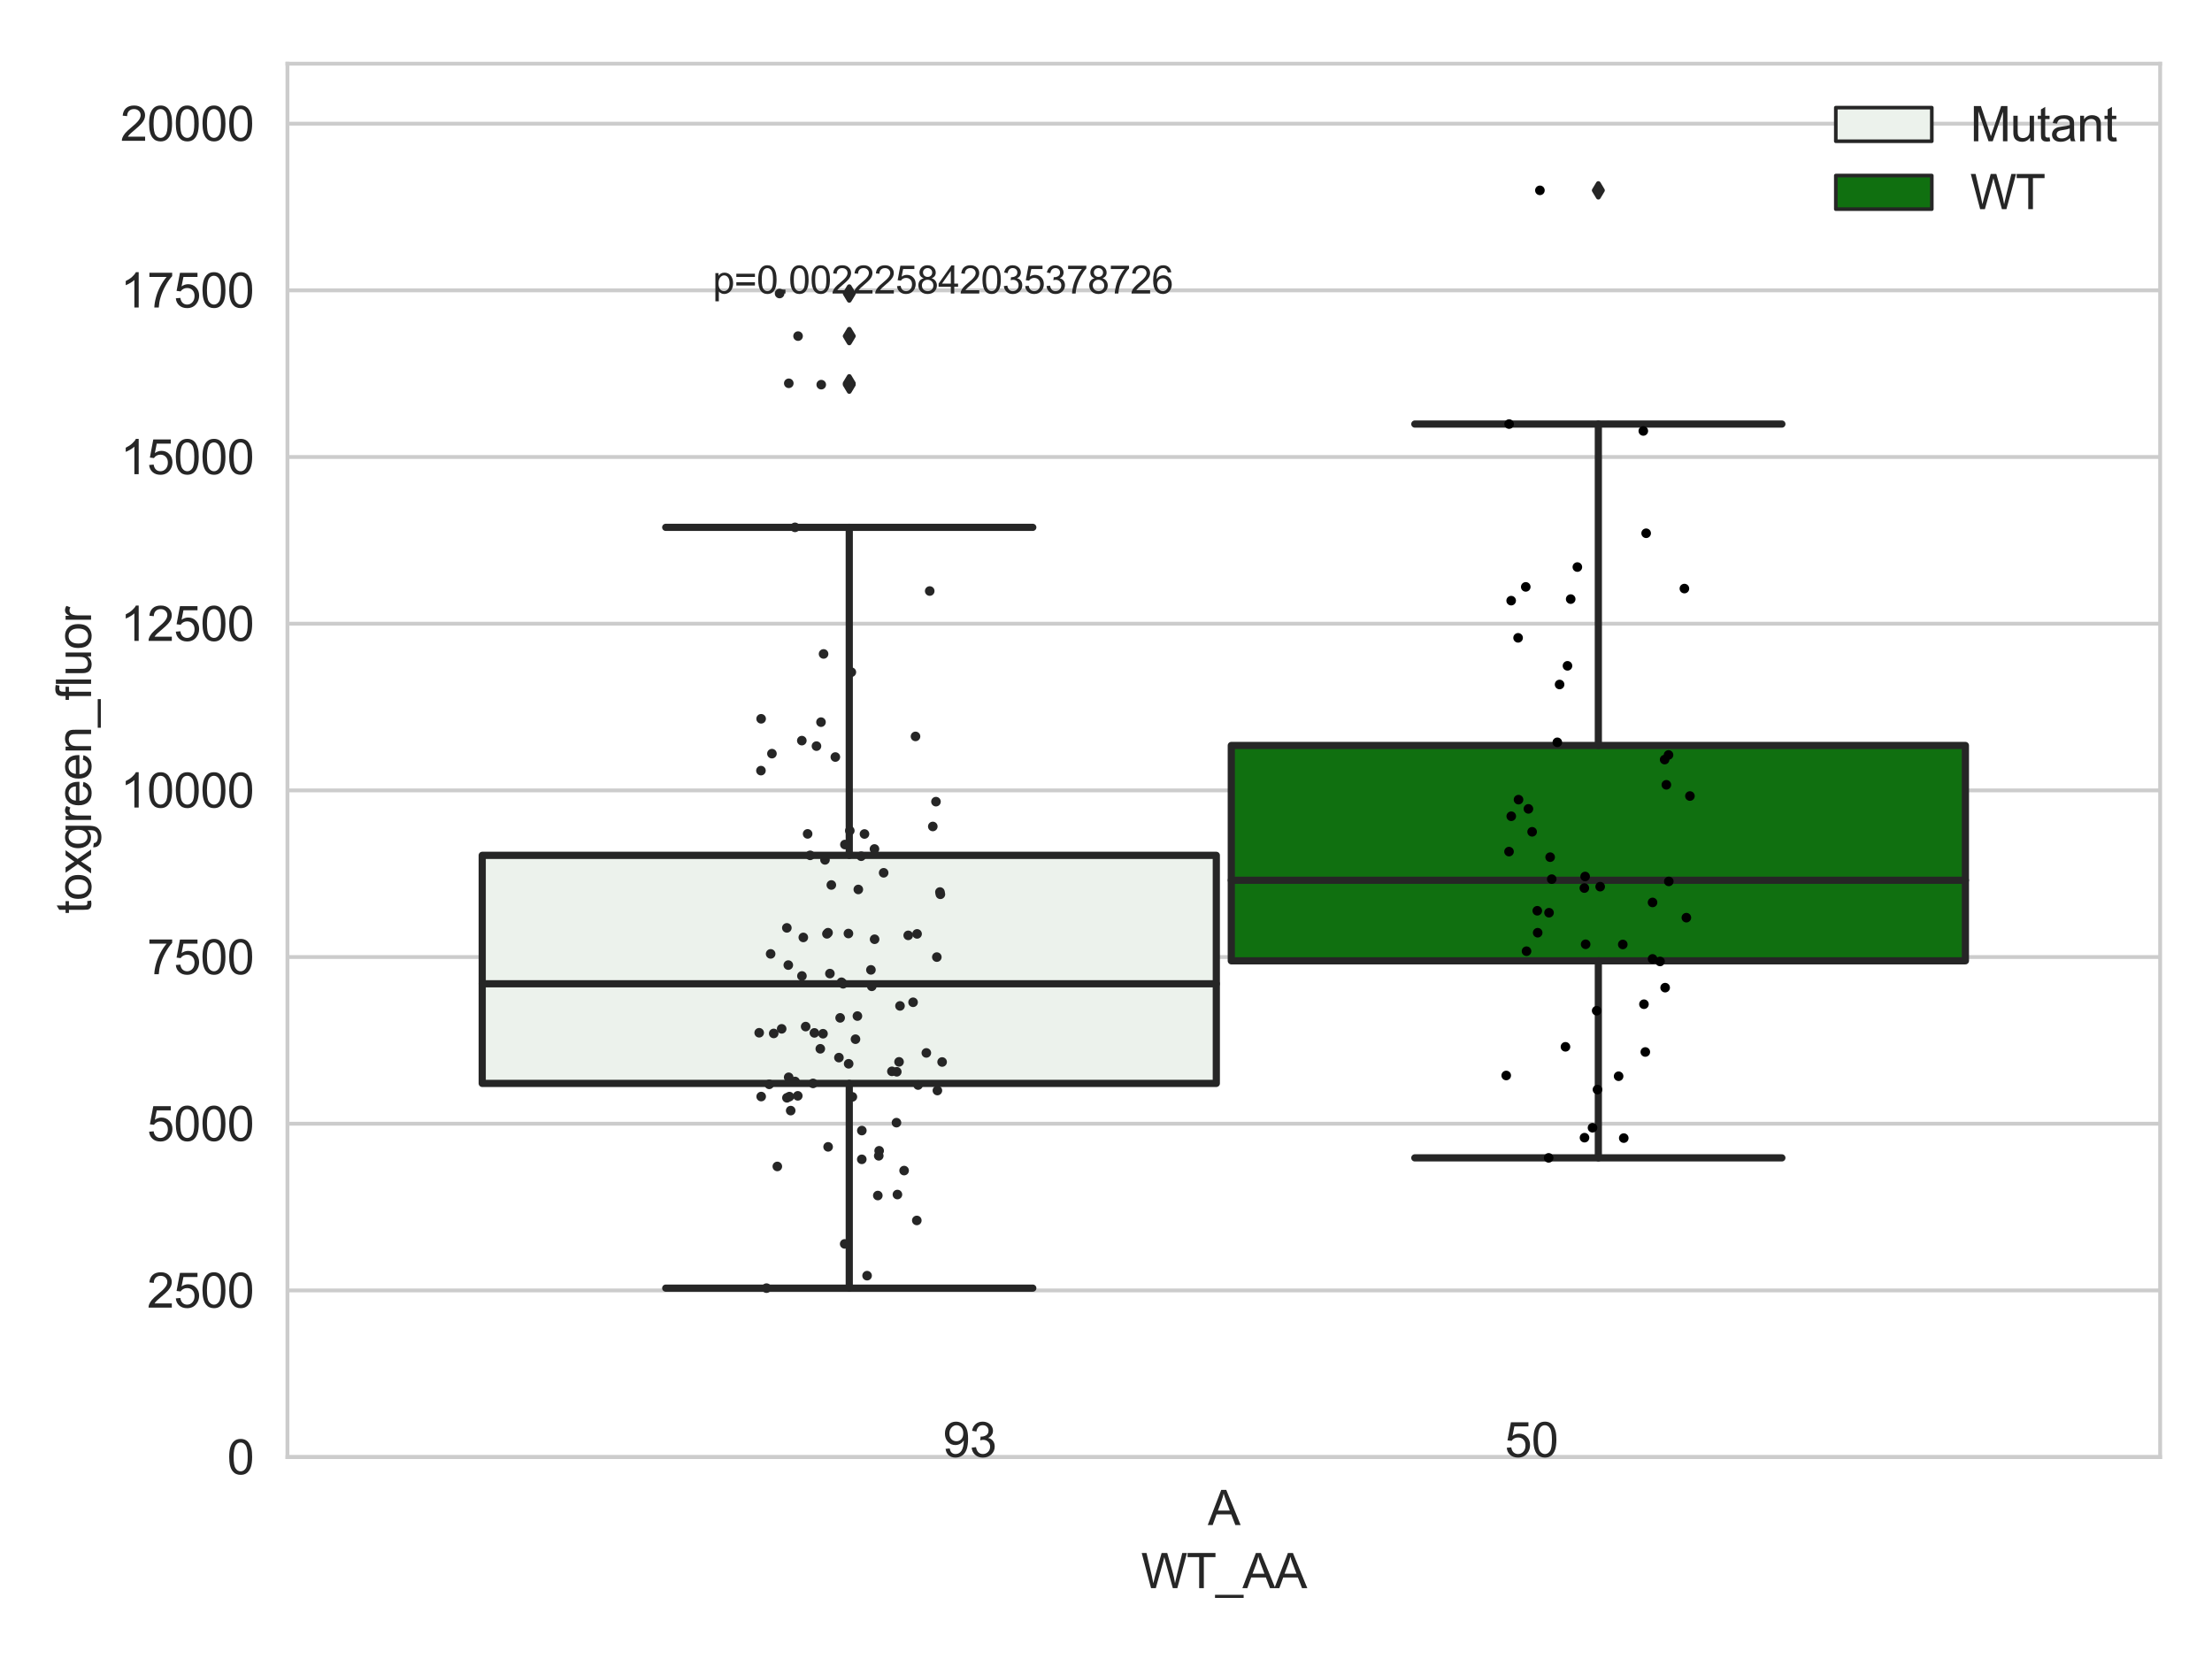 <?xml version="1.0" encoding="utf-8" standalone="no"?>
<!DOCTYPE svg PUBLIC "-//W3C//DTD SVG 1.1//EN"
  "http://www.w3.org/Graphics/SVG/1.1/DTD/svg11.dtd">
<svg xmlns:xlink="http://www.w3.org/1999/xlink" width="460.8pt" height="345.6pt" viewBox="0 0 460.8 345.6" xmlns="http://www.w3.org/2000/svg" version="1.1">
 <defs>
  <style type="text/css">*{stroke-linejoin: round; stroke-linecap: butt}</style>
 </defs>
 <g id="figure_1">
  <g id="patch_1">
   <path d="M 0 345.6 
L 460.8 345.6 
L 460.8 0 
L 0 0 
z
" style="fill: #ffffff"/>
  </g>
  <g id="axes_1">
   <g id="patch_2">
    <path d="M 59.881 303.539 
L 450 303.539 
L 450 13.266 
L 59.881 13.266 
z
" style="fill: #ffffff"/>
   </g>
   <g id="matplotlib.axis_1">
    <g id="xtick_1">
     <g id="text_1">
      <!-- A -->
      <g style="fill: #262626" transform="translate(251.605 317.697)scale(0.1 -0.1)">
       <defs>
        <path id="ArialMT-41" d="M -9 0 
L 1750 4581 
L 2403 4581 
L 4278 0 
L 3588 0 
L 3053 1388 
L 1138 1388 
L 634 0 
L -9 0 
z
M 1313 1881 
L 2866 1881 
L 2388 3150 
Q 2169 3728 2063 4100 
Q 1975 3659 1816 3225 
L 1313 1881 
z
" transform="scale(0.016)"/>
       </defs>
       <use xlink:href="#ArialMT-41"/>
      </g>
     </g>
    </g>
    <g id="text_2">
     <!-- WT_AA -->
     <g style="fill: #262626" transform="translate(237.716 330.842)scale(0.1 -0.1)">
      <defs>
       <path id="ArialMT-57" d="M 1294 0 
L 78 4581 
L 700 4581 
L 1397 1578 
Q 1509 1106 1591 641 
Q 1766 1375 1797 1488 
L 2669 4581 
L 3400 4581 
L 4056 2263 
Q 4303 1400 4413 641 
Q 4500 1075 4641 1638 
L 5359 4581 
L 5969 4581 
L 4713 0 
L 4128 0 
L 3163 3491 
Q 3041 3928 3019 4028 
Q 2947 3713 2884 3491 
L 1913 0 
L 1294 0 
z
" transform="scale(0.016)"/>
       <path id="ArialMT-54" d="M 1659 0 
L 1659 4041 
L 150 4041 
L 150 4581 
L 3781 4581 
L 3781 4041 
L 2266 4041 
L 2266 0 
L 1659 0 
z
" transform="scale(0.016)"/>
       <path id="ArialMT-5f" d="M -97 -1272 
L -97 -866 
L 3631 -866 
L 3631 -1272 
L -97 -1272 
z
" transform="scale(0.016)"/>
      </defs>
      <use xlink:href="#ArialMT-57"/>
      <use xlink:href="#ArialMT-54" x="94.385"/>
      <use xlink:href="#ArialMT-5f" x="155.469"/>
      <use xlink:href="#ArialMT-41" x="211.084"/>
      <use xlink:href="#ArialMT-41" x="277.783"/>
     </g>
    </g>
   </g>
   <g id="matplotlib.axis_2">
    <g id="ytick_1">
     <g id="line2d_1">
      <path d="M 59.881 303.539 
L 450 303.539 
" clip-path="url(#pec9a3803cf)" style="fill: none; stroke: #cccccc; stroke-width: 0.8; stroke-linecap: round"/>
     </g>
     <g id="text_3">
      <!-- 0 -->
      <g style="fill: #262626" transform="translate(47.32 307.118)scale(0.1 -0.1)">
       <defs>
        <path id="ArialMT-30" d="M 266 2259 
Q 266 3072 433 3567 
Q 600 4063 929 4331 
Q 1259 4600 1759 4600 
Q 2128 4600 2406 4451 
Q 2684 4303 2865 4023 
Q 3047 3744 3150 3342 
Q 3253 2941 3253 2259 
Q 3253 1453 3087 958 
Q 2922 463 2592 192 
Q 2263 -78 1759 -78 
Q 1097 -78 719 397 
Q 266 969 266 2259 
z
M 844 2259 
Q 844 1131 1108 757 
Q 1372 384 1759 384 
Q 2147 384 2411 759 
Q 2675 1134 2675 2259 
Q 2675 3391 2411 3762 
Q 2147 4134 1753 4134 
Q 1366 4134 1134 3806 
Q 844 3388 844 2259 
z
" transform="scale(0.016)"/>
       </defs>
       <use xlink:href="#ArialMT-30"/>
      </g>
     </g>
    </g>
    <g id="ytick_2">
     <g id="line2d_2">
      <path d="M 59.881 268.816 
L 450 268.816 
" clip-path="url(#pec9a3803cf)" style="fill: none; stroke: #cccccc; stroke-width: 0.8; stroke-linecap: round"/>
     </g>
     <g id="text_4">
      <!-- 2500 -->
      <g style="fill: #262626" transform="translate(30.637 272.395)scale(0.1 -0.1)">
       <defs>
        <path id="ArialMT-32" d="M 3222 541 
L 3222 0 
L 194 0 
Q 188 203 259 391 
Q 375 700 629 1000 
Q 884 1300 1366 1694 
Q 2113 2306 2375 2664 
Q 2638 3022 2638 3341 
Q 2638 3675 2398 3904 
Q 2159 4134 1775 4134 
Q 1369 4134 1125 3890 
Q 881 3647 878 3216 
L 300 3275 
Q 359 3922 746 4261 
Q 1134 4600 1788 4600 
Q 2447 4600 2831 4234 
Q 3216 3869 3216 3328 
Q 3216 3053 3103 2787 
Q 2991 2522 2730 2228 
Q 2469 1934 1863 1422 
Q 1356 997 1212 845 
Q 1069 694 975 541 
L 3222 541 
z
" transform="scale(0.016)"/>
        <path id="ArialMT-35" d="M 266 1200 
L 856 1250 
Q 922 819 1161 601 
Q 1400 384 1738 384 
Q 2144 384 2425 690 
Q 2706 997 2706 1503 
Q 2706 1984 2436 2262 
Q 2166 2541 1728 2541 
Q 1456 2541 1237 2417 
Q 1019 2294 894 2097 
L 366 2166 
L 809 4519 
L 3088 4519 
L 3088 3981 
L 1259 3981 
L 1013 2750 
Q 1425 3038 1878 3038 
Q 2478 3038 2890 2622 
Q 3303 2206 3303 1553 
Q 3303 931 2941 478 
Q 2500 -78 1738 -78 
Q 1113 -78 717 272 
Q 322 622 266 1200 
z
" transform="scale(0.016)"/>
       </defs>
       <use xlink:href="#ArialMT-32"/>
       <use xlink:href="#ArialMT-35" x="55.615"/>
       <use xlink:href="#ArialMT-30" x="111.23"/>
       <use xlink:href="#ArialMT-30" x="166.846"/>
      </g>
     </g>
    </g>
    <g id="ytick_3">
     <g id="line2d_3">
      <path d="M 59.881 234.094 
L 450 234.094 
" clip-path="url(#pec9a3803cf)" style="fill: none; stroke: #cccccc; stroke-width: 0.8; stroke-linecap: round"/>
     </g>
     <g id="text_5">
      <!-- 5000 -->
      <g style="fill: #262626" transform="translate(30.637 237.673)scale(0.1 -0.1)">
       <use xlink:href="#ArialMT-35"/>
       <use xlink:href="#ArialMT-30" x="55.615"/>
       <use xlink:href="#ArialMT-30" x="111.23"/>
       <use xlink:href="#ArialMT-30" x="166.846"/>
      </g>
     </g>
    </g>
    <g id="ytick_4">
     <g id="line2d_4">
      <path d="M 59.881 199.371 
L 450 199.371 
" clip-path="url(#pec9a3803cf)" style="fill: none; stroke: #cccccc; stroke-width: 0.8; stroke-linecap: round"/>
     </g>
     <g id="text_6">
      <!-- 7500 -->
      <g style="fill: #262626" transform="translate(30.637 202.95)scale(0.1 -0.1)">
       <defs>
        <path id="ArialMT-37" d="M 303 3981 
L 303 4522 
L 3269 4522 
L 3269 4084 
Q 2831 3619 2401 2847 
Q 1972 2075 1738 1259 
Q 1569 684 1522 0 
L 944 0 
Q 953 541 1156 1306 
Q 1359 2072 1739 2783 
Q 2119 3494 2547 3981 
L 303 3981 
z
" transform="scale(0.016)"/>
       </defs>
       <use xlink:href="#ArialMT-37"/>
       <use xlink:href="#ArialMT-35" x="55.615"/>
       <use xlink:href="#ArialMT-30" x="111.23"/>
       <use xlink:href="#ArialMT-30" x="166.846"/>
      </g>
     </g>
    </g>
    <g id="ytick_5">
     <g id="line2d_5">
      <path d="M 59.881 164.648 
L 450 164.648 
" clip-path="url(#pec9a3803cf)" style="fill: none; stroke: #cccccc; stroke-width: 0.8; stroke-linecap: round"/>
     </g>
     <g id="text_7">
      <!-- 10000 -->
      <g style="fill: #262626" transform="translate(25.077 168.227)scale(0.1 -0.1)">
       <defs>
        <path id="ArialMT-31" d="M 2384 0 
L 1822 0 
L 1822 3584 
Q 1619 3391 1289 3197 
Q 959 3003 697 2906 
L 697 3450 
Q 1169 3672 1522 3987 
Q 1875 4303 2022 4600 
L 2384 4600 
L 2384 0 
z
" transform="scale(0.016)"/>
       </defs>
       <use xlink:href="#ArialMT-31"/>
       <use xlink:href="#ArialMT-30" x="55.615"/>
       <use xlink:href="#ArialMT-30" x="111.23"/>
       <use xlink:href="#ArialMT-30" x="166.846"/>
       <use xlink:href="#ArialMT-30" x="222.461"/>
      </g>
     </g>
    </g>
    <g id="ytick_6">
     <g id="line2d_6">
      <path d="M 59.881 129.926 
L 450 129.926 
" clip-path="url(#pec9a3803cf)" style="fill: none; stroke: #cccccc; stroke-width: 0.8; stroke-linecap: round"/>
     </g>
     <g id="text_8">
      <!-- 12500 -->
      <g style="fill: #262626" transform="translate(25.077 133.505)scale(0.1 -0.1)">
       <use xlink:href="#ArialMT-31"/>
       <use xlink:href="#ArialMT-32" x="55.615"/>
       <use xlink:href="#ArialMT-35" x="111.23"/>
       <use xlink:href="#ArialMT-30" x="166.846"/>
       <use xlink:href="#ArialMT-30" x="222.461"/>
      </g>
     </g>
    </g>
    <g id="ytick_7">
     <g id="line2d_7">
      <path d="M 59.881 95.203 
L 450 95.203 
" clip-path="url(#pec9a3803cf)" style="fill: none; stroke: #cccccc; stroke-width: 0.8; stroke-linecap: round"/>
     </g>
     <g id="text_9">
      <!-- 15000 -->
      <g style="fill: #262626" transform="translate(25.077 98.782)scale(0.1 -0.1)">
       <use xlink:href="#ArialMT-31"/>
       <use xlink:href="#ArialMT-35" x="55.615"/>
       <use xlink:href="#ArialMT-30" x="111.23"/>
       <use xlink:href="#ArialMT-30" x="166.846"/>
       <use xlink:href="#ArialMT-30" x="222.461"/>
      </g>
     </g>
    </g>
    <g id="ytick_8">
     <g id="line2d_8">
      <path d="M 59.881 60.481 
L 450 60.481 
" clip-path="url(#pec9a3803cf)" style="fill: none; stroke: #cccccc; stroke-width: 0.8; stroke-linecap: round"/>
     </g>
     <g id="text_10">
      <!-- 17500 -->
      <g style="fill: #262626" transform="translate(25.077 64.06)scale(0.1 -0.1)">
       <use xlink:href="#ArialMT-31"/>
       <use xlink:href="#ArialMT-37" x="55.615"/>
       <use xlink:href="#ArialMT-35" x="111.23"/>
       <use xlink:href="#ArialMT-30" x="166.846"/>
       <use xlink:href="#ArialMT-30" x="222.461"/>
      </g>
     </g>
    </g>
    <g id="ytick_9">
     <g id="line2d_9">
      <path d="M 59.881 25.758 
L 450 25.758 
" clip-path="url(#pec9a3803cf)" style="fill: none; stroke: #cccccc; stroke-width: 0.8; stroke-linecap: round"/>
     </g>
     <g id="text_11">
      <!-- 20000 -->
      <g style="fill: #262626" transform="translate(25.077 29.337)scale(0.1 -0.1)">
       <use xlink:href="#ArialMT-32"/>
       <use xlink:href="#ArialMT-30" x="55.615"/>
       <use xlink:href="#ArialMT-30" x="111.23"/>
       <use xlink:href="#ArialMT-30" x="166.846"/>
       <use xlink:href="#ArialMT-30" x="222.461"/>
      </g>
     </g>
    </g>
    <g id="text_12">
     <!-- toxgreen_fluor -->
     <g style="fill: #262626" transform="translate(18.972 190.365)rotate(-90)scale(0.1 -0.1)">
      <defs>
       <path id="ArialMT-74" d="M 1650 503 
L 1731 6 
Q 1494 -44 1306 -44 
Q 1000 -44 831 53 
Q 663 150 594 308 
Q 525 466 525 972 
L 525 2881 
L 113 2881 
L 113 3319 
L 525 3319 
L 525 4141 
L 1084 4478 
L 1084 3319 
L 1650 3319 
L 1650 2881 
L 1084 2881 
L 1084 941 
Q 1084 700 1114 631 
Q 1144 563 1211 522 
Q 1278 481 1403 481 
Q 1497 481 1650 503 
z
" transform="scale(0.016)"/>
       <path id="ArialMT-6f" d="M 213 1659 
Q 213 2581 725 3025 
Q 1153 3394 1769 3394 
Q 2453 3394 2887 2945 
Q 3322 2497 3322 1706 
Q 3322 1066 3130 698 
Q 2938 331 2570 128 
Q 2203 -75 1769 -75 
Q 1072 -75 642 372 
Q 213 819 213 1659 
z
M 791 1659 
Q 791 1022 1069 705 
Q 1347 388 1769 388 
Q 2188 388 2466 706 
Q 2744 1025 2744 1678 
Q 2744 2294 2464 2611 
Q 2184 2928 1769 2928 
Q 1347 2928 1069 2612 
Q 791 2297 791 1659 
z
" transform="scale(0.016)"/>
       <path id="ArialMT-78" d="M 47 0 
L 1259 1725 
L 138 3319 
L 841 3319 
L 1350 2541 
Q 1494 2319 1581 2169 
Q 1719 2375 1834 2534 
L 2394 3319 
L 3066 3319 
L 1919 1756 
L 3153 0 
L 2463 0 
L 1781 1031 
L 1600 1309 
L 728 0 
L 47 0 
z
" transform="scale(0.016)"/>
       <path id="ArialMT-67" d="M 319 -275 
L 866 -356 
Q 900 -609 1056 -725 
Q 1266 -881 1628 -881 
Q 2019 -881 2231 -725 
Q 2444 -569 2519 -288 
Q 2563 -116 2559 434 
Q 2191 0 1641 0 
Q 956 0 581 494 
Q 206 988 206 1678 
Q 206 2153 378 2554 
Q 550 2956 876 3175 
Q 1203 3394 1644 3394 
Q 2231 3394 2613 2919 
L 2613 3319 
L 3131 3319 
L 3131 450 
Q 3131 -325 2973 -648 
Q 2816 -972 2473 -1159 
Q 2131 -1347 1631 -1347 
Q 1038 -1347 672 -1080 
Q 306 -813 319 -275 
z
M 784 1719 
Q 784 1066 1043 766 
Q 1303 466 1694 466 
Q 2081 466 2343 764 
Q 2606 1063 2606 1700 
Q 2606 2309 2336 2618 
Q 2066 2928 1684 2928 
Q 1309 2928 1046 2623 
Q 784 2319 784 1719 
z
" transform="scale(0.016)"/>
       <path id="ArialMT-72" d="M 416 0 
L 416 3319 
L 922 3319 
L 922 2816 
Q 1116 3169 1280 3281 
Q 1444 3394 1641 3394 
Q 1925 3394 2219 3213 
L 2025 2691 
Q 1819 2813 1613 2813 
Q 1428 2813 1281 2702 
Q 1134 2591 1072 2394 
Q 978 2094 978 1738 
L 978 0 
L 416 0 
z
" transform="scale(0.016)"/>
       <path id="ArialMT-65" d="M 2694 1069 
L 3275 997 
Q 3138 488 2766 206 
Q 2394 -75 1816 -75 
Q 1088 -75 661 373 
Q 234 822 234 1631 
Q 234 2469 665 2931 
Q 1097 3394 1784 3394 
Q 2450 3394 2872 2941 
Q 3294 2488 3294 1666 
Q 3294 1616 3291 1516 
L 816 1516 
Q 847 969 1125 678 
Q 1403 388 1819 388 
Q 2128 388 2347 550 
Q 2566 713 2694 1069 
z
M 847 1978 
L 2700 1978 
Q 2663 2397 2488 2606 
Q 2219 2931 1791 2931 
Q 1403 2931 1139 2672 
Q 875 2413 847 1978 
z
" transform="scale(0.016)"/>
       <path id="ArialMT-6e" d="M 422 0 
L 422 3319 
L 928 3319 
L 928 2847 
Q 1294 3394 1984 3394 
Q 2284 3394 2536 3286 
Q 2788 3178 2913 3003 
Q 3038 2828 3088 2588 
Q 3119 2431 3119 2041 
L 3119 0 
L 2556 0 
L 2556 2019 
Q 2556 2363 2490 2533 
Q 2425 2703 2258 2804 
Q 2091 2906 1866 2906 
Q 1506 2906 1245 2678 
Q 984 2450 984 1813 
L 984 0 
L 422 0 
z
" transform="scale(0.016)"/>
       <path id="ArialMT-66" d="M 556 0 
L 556 2881 
L 59 2881 
L 59 3319 
L 556 3319 
L 556 3672 
Q 556 4006 616 4169 
Q 697 4388 901 4523 
Q 1106 4659 1475 4659 
Q 1713 4659 2000 4603 
L 1916 4113 
Q 1741 4144 1584 4144 
Q 1328 4144 1222 4034 
Q 1116 3925 1116 3625 
L 1116 3319 
L 1763 3319 
L 1763 2881 
L 1116 2881 
L 1116 0 
L 556 0 
z
" transform="scale(0.016)"/>
       <path id="ArialMT-6c" d="M 409 0 
L 409 4581 
L 972 4581 
L 972 0 
L 409 0 
z
" transform="scale(0.016)"/>
       <path id="ArialMT-75" d="M 2597 0 
L 2597 488 
Q 2209 -75 1544 -75 
Q 1250 -75 995 37 
Q 741 150 617 320 
Q 494 491 444 738 
Q 409 903 409 1263 
L 409 3319 
L 972 3319 
L 972 1478 
Q 972 1038 1006 884 
Q 1059 663 1231 536 
Q 1403 409 1656 409 
Q 1909 409 2131 539 
Q 2353 669 2445 892 
Q 2538 1116 2538 1541 
L 2538 3319 
L 3100 3319 
L 3100 0 
L 2597 0 
z
" transform="scale(0.016)"/>
      </defs>
      <use xlink:href="#ArialMT-74"/>
      <use xlink:href="#ArialMT-6f" x="27.783"/>
      <use xlink:href="#ArialMT-78" x="83.398"/>
      <use xlink:href="#ArialMT-67" x="133.398"/>
      <use xlink:href="#ArialMT-72" x="189.014"/>
      <use xlink:href="#ArialMT-65" x="222.314"/>
      <use xlink:href="#ArialMT-65" x="277.93"/>
      <use xlink:href="#ArialMT-6e" x="333.545"/>
      <use xlink:href="#ArialMT-5f" x="389.16"/>
      <use xlink:href="#ArialMT-66" x="444.775"/>
      <use xlink:href="#ArialMT-6c" x="472.559"/>
      <use xlink:href="#ArialMT-75" x="494.775"/>
      <use xlink:href="#ArialMT-6f" x="550.391"/>
      <use xlink:href="#ArialMT-72" x="606.006"/>
     </g>
    </g>
   </g>
   <g id="patch_3">
    <path d="M 100.454 225.691 
L 253.38 225.691 
L 253.38 178.183 
L 100.454 178.183 
L 100.454 225.691 
z
" clip-path="url(#pec9a3803cf)" style="fill: #ecf2ec; stroke: #262626; stroke-width: 1.5; stroke-linejoin: miter"/>
   </g>
   <g id="patch_4">
    <path d="M 256.501 200.155 
L 409.428 200.155 
L 409.428 155.296 
L 256.501 155.296 
L 256.501 200.155 
z
" clip-path="url(#pec9a3803cf)" style="fill: #107010; stroke: #262626; stroke-width: 1.5; stroke-linejoin: miter"/>
   </g>
   <g id="patch_5">
    <path d="M 254.941 303.539 
L 254.941 303.539 
L 254.941 303.539 
L 254.941 303.539 
z
" clip-path="url(#pec9a3803cf)" style="fill: #ecf2ec; stroke: #262626; stroke-width: 0.75; stroke-linejoin: miter"/>
   </g>
   <g id="patch_6">
    <path d="M 254.941 303.539 
L 254.941 303.539 
L 254.941 303.539 
L 254.941 303.539 
z
" clip-path="url(#pec9a3803cf)" style="fill: #107010; stroke: #262626; stroke-width: 0.75; stroke-linejoin: miter"/>
   </g>
   <g id="PathCollection_1"/>
   <g id="PathCollection_2"/>
   <g id="line2d_10">
    <path d="M 176.917 225.691 
L 176.917 268.342 
" clip-path="url(#pec9a3803cf)" style="fill: none; stroke: #262626; stroke-width: 1.5; stroke-linecap: round"/>
   </g>
   <g id="line2d_11">
    <path d="M 176.917 178.183 
L 176.917 109.857 
" clip-path="url(#pec9a3803cf)" style="fill: none; stroke: #262626; stroke-width: 1.5; stroke-linecap: round"/>
   </g>
   <g id="line2d_12">
    <path d="M 138.685 268.342 
L 215.149 268.342 
" clip-path="url(#pec9a3803cf)" style="fill: none; stroke: #262626; stroke-width: 1.5; stroke-linecap: round"/>
   </g>
   <g id="line2d_13">
    <path d="M 138.685 109.857 
L 215.149 109.857 
" clip-path="url(#pec9a3803cf)" style="fill: none; stroke: #262626; stroke-width: 1.5; stroke-linecap: round"/>
   </g>
   <g id="line2d_14">
    <defs>
     <path id="m69d8e9d6d1" d="M -0 1.414 
L 0.849 0 
L 0 -1.414 
L -0.849 -0 
z
" style="stroke: #262626; stroke-linejoin: miter"/>
    </defs>
    <g clip-path="url(#pec9a3803cf)">
     <use xlink:href="#m69d8e9d6d1" x="176.917" y="70.014" style="fill: #262626; stroke: #262626; stroke-linejoin: miter"/>
     <use xlink:href="#m69d8e9d6d1" x="176.917" y="61.146" style="fill: #262626; stroke: #262626; stroke-linejoin: miter"/>
     <use xlink:href="#m69d8e9d6d1" x="176.917" y="79.848" style="fill: #262626; stroke: #262626; stroke-linejoin: miter"/>
     <use xlink:href="#m69d8e9d6d1" x="176.917" y="80.13" style="fill: #262626; stroke: #262626; stroke-linejoin: miter"/>
    </g>
   </g>
   <g id="line2d_15">
    <path d="M 332.964 200.155 
L 332.964 241.204 
" clip-path="url(#pec9a3803cf)" style="fill: none; stroke: #262626; stroke-width: 1.5; stroke-linecap: round"/>
   </g>
   <g id="line2d_16">
    <path d="M 332.964 155.296 
L 332.964 88.339 
" clip-path="url(#pec9a3803cf)" style="fill: none; stroke: #262626; stroke-width: 1.5; stroke-linecap: round"/>
   </g>
   <g id="line2d_17">
    <path d="M 294.733 241.204 
L 371.196 241.204 
" clip-path="url(#pec9a3803cf)" style="fill: none; stroke: #262626; stroke-width: 1.5; stroke-linecap: round"/>
   </g>
   <g id="line2d_18">
    <path d="M 294.733 88.339 
L 371.196 88.339 
" clip-path="url(#pec9a3803cf)" style="fill: none; stroke: #262626; stroke-width: 1.5; stroke-linecap: round"/>
   </g>
   <g id="line2d_19">
    <g clip-path="url(#pec9a3803cf)">
     <use xlink:href="#m69d8e9d6d1" x="332.964" y="39.654" style="fill: #262626; stroke: #262626; stroke-linejoin: miter"/>
    </g>
   </g>
   <g id="line2d_20">
    <path d="M 100.454 204.937 
L 253.38 204.937 
" clip-path="url(#pec9a3803cf)" style="fill: none; stroke: #262626; stroke-width: 1.5; stroke-linecap: round"/>
   </g>
   <g id="line2d_21">
    <path d="M 256.501 183.378 
L 409.428 183.378 
" clip-path="url(#pec9a3803cf)" style="fill: none; stroke: #262626; stroke-width: 1.5; stroke-linecap: round"/>
   </g>
   <g id="patch_7">
    <path d="M 59.881 303.539 
L 59.881 13.266 
" style="fill: none; stroke: #cccccc; stroke-width: 0.8; stroke-linejoin: miter; stroke-linecap: square"/>
   </g>
   <g id="patch_8">
    <path d="M 450 303.539 
L 450 13.266 
" style="fill: none; stroke: #cccccc; stroke-width: 0.8; stroke-linejoin: miter; stroke-linecap: square"/>
   </g>
   <g id="patch_9">
    <path d="M 59.881 303.539 
L 450 303.539 
" style="fill: none; stroke: #cccccc; stroke-width: 0.8; stroke-linejoin: miter; stroke-linecap: square"/>
   </g>
   <g id="patch_10">
    <path d="M 59.881 13.266 
L 450 13.266 
" style="fill: none; stroke: #cccccc; stroke-width: 0.8; stroke-linejoin: miter; stroke-linecap: square"/>
   </g>
   <g id="PathCollection_3">
    <defs>
     <path id="C0_0_320e95f83d" d="M 0 1 
C 0.265 1 0.52 0.895 0.707 0.707 
C 0.895 0.52 1 0.265 1 -0 
C 1 -0.265 0.895 -0.52 0.707 -0.707 
C 0.52 -0.895 0.265 -1 0 -1 
C -0.265 -1 -0.52 -0.895 -0.707 -0.707 
C -0.895 -0.52 -1 -0.265 -1 0 
C -1 0.265 -0.895 0.52 -0.707 0.707 
C -0.52 0.895 -0.265 1 0 1 
z
"/>
    </defs>
    <g clip-path="url(#pec9a3803cf)">
     <use xlink:href="#C0_0_320e95f83d" x="171.447" y="215.344" style="fill: #262626"/>
    </g>
    <g clip-path="url(#pec9a3803cf)">
     <use xlink:href="#C0_0_320e95f83d" x="161.932" y="242.991" style="fill: #262626"/>
    </g>
    <g clip-path="url(#pec9a3803cf)">
     <use xlink:href="#C0_0_320e95f83d" x="161.18" y="215.285" style="fill: #262626"/>
    </g>
    <g clip-path="url(#pec9a3803cf)">
     <use xlink:href="#C0_0_320e95f83d" x="175.634" y="204.937" style="fill: #262626"/>
    </g>
    <g clip-path="url(#pec9a3803cf)">
     <use xlink:href="#C0_0_320e95f83d" x="170.883" y="218.484" style="fill: #262626"/>
    </g>
    <g clip-path="url(#pec9a3803cf)">
     <use xlink:href="#C0_0_320e95f83d" x="167.058" y="203.312" style="fill: #262626"/>
    </g>
    <g clip-path="url(#pec9a3803cf)">
     <use xlink:href="#C0_0_320e95f83d" x="162.835" y="214.326" style="fill: #262626"/>
    </g>
    <g clip-path="url(#pec9a3803cf)">
     <use xlink:href="#C0_0_320e95f83d" x="182.866" y="249.05" style="fill: #262626"/>
    </g>
    <g clip-path="url(#pec9a3803cf)">
     <use xlink:href="#C0_0_320e95f83d" x="190.211" y="208.792" style="fill: #262626"/>
    </g>
    <g clip-path="url(#pec9a3803cf)">
     <use xlink:href="#C0_0_320e95f83d" x="195.9" y="186.297" style="fill: #262626"/>
    </g>
    <g clip-path="url(#pec9a3803cf)">
     <use xlink:href="#C0_0_320e95f83d" x="167.833" y="213.855" style="fill: #262626"/>
    </g>
    <g clip-path="url(#pec9a3803cf)">
     <use xlink:href="#C0_0_320e95f83d" x="178.804" y="185.292" style="fill: #262626"/>
    </g>
    <g clip-path="url(#pec9a3803cf)">
     <use xlink:href="#C0_0_320e95f83d" x="170.085" y="155.429" style="fill: #262626"/>
    </g>
    <g clip-path="url(#pec9a3803cf)">
     <use xlink:href="#C0_0_320e95f83d" x="164.22" y="201.044" style="fill: #262626"/>
    </g>
    <g clip-path="url(#pec9a3803cf)">
     <use xlink:href="#C0_0_320e95f83d" x="187.289" y="221.204" style="fill: #262626"/>
    </g>
    <g clip-path="url(#pec9a3803cf)">
     <use xlink:href="#C0_0_320e95f83d" x="166.252" y="70.014" style="fill: #262626"/>
    </g>
    <g clip-path="url(#pec9a3803cf)">
     <use xlink:href="#C0_0_320e95f83d" x="196.26" y="221.234" style="fill: #262626"/>
    </g>
    <g clip-path="url(#pec9a3803cf)">
     <use xlink:href="#C0_0_320e95f83d" x="182.167" y="176.855" style="fill: #262626"/>
    </g>
    <g clip-path="url(#pec9a3803cf)">
     <use xlink:href="#C0_0_320e95f83d" x="164.716" y="231.361" style="fill: #262626"/>
    </g>
    <g clip-path="url(#pec9a3803cf)">
     <use xlink:href="#C0_0_320e95f83d" x="174.764" y="220.319" style="fill: #262626"/>
    </g>
    <g clip-path="url(#pec9a3803cf)">
     <use xlink:href="#C0_0_320e95f83d" x="162.406" y="61.146" style="fill: #262626"/>
    </g>
    <g clip-path="url(#pec9a3803cf)">
     <use xlink:href="#C0_0_320e95f83d" x="166.194" y="228.282" style="fill: #262626"/>
    </g>
    <g clip-path="url(#pec9a3803cf)">
     <use xlink:href="#C0_0_320e95f83d" x="190.717" y="153.408" style="fill: #262626"/>
    </g>
    <g clip-path="url(#pec9a3803cf)">
     <use xlink:href="#C0_0_320e95f83d" x="172.266" y="194.535" style="fill: #262626"/>
    </g>
    <g clip-path="url(#pec9a3803cf)">
     <use xlink:href="#C0_0_320e95f83d" x="181.429" y="202.043" style="fill: #262626"/>
    </g>
    <g clip-path="url(#pec9a3803cf)">
     <use xlink:href="#C0_0_320e95f83d" x="174.018" y="157.702" style="fill: #262626"/>
    </g>
    <g clip-path="url(#pec9a3803cf)">
     <use xlink:href="#C0_0_320e95f83d" x="179.4" y="178.364" style="fill: #262626"/>
    </g>
    <g clip-path="url(#pec9a3803cf)">
     <use xlink:href="#C0_0_320e95f83d" x="193.677" y="123.123" style="fill: #262626"/>
    </g>
    <g clip-path="url(#pec9a3803cf)">
     <use xlink:href="#C0_0_320e95f83d" x="183.145" y="239.729" style="fill: #262626"/>
    </g>
    <g clip-path="url(#pec9a3803cf)">
     <use xlink:href="#C0_0_320e95f83d" x="164.452" y="228.442" style="fill: #262626"/>
    </g>
    <g clip-path="url(#pec9a3803cf)">
     <use xlink:href="#C0_0_320e95f83d" x="194.98" y="166.999" style="fill: #262626"/>
    </g>
    <g clip-path="url(#pec9a3803cf)">
     <use xlink:href="#C0_0_320e95f83d" x="175.299" y="204.622" style="fill: #262626"/>
    </g>
    <g clip-path="url(#pec9a3803cf)">
     <use xlink:href="#C0_0_320e95f83d" x="186.751" y="233.871" style="fill: #262626"/>
    </g>
    <g clip-path="url(#pec9a3803cf)">
     <use xlink:href="#C0_0_320e95f83d" x="160.808" y="156.998" style="fill: #262626"/>
    </g>
    <g clip-path="url(#pec9a3803cf)">
     <use xlink:href="#C0_0_320e95f83d" x="167.345" y="195.284" style="fill: #262626"/>
    </g>
    <g clip-path="url(#pec9a3803cf)">
     <use xlink:href="#C0_0_320e95f83d" x="171.029" y="150.437" style="fill: #262626"/>
    </g>
    <g clip-path="url(#pec9a3803cf)">
     <use xlink:href="#C0_0_320e95f83d" x="164.32" y="79.848" style="fill: #262626"/>
    </g>
    <g clip-path="url(#pec9a3803cf)">
     <use xlink:href="#C0_0_320e95f83d" x="176.008" y="175.934" style="fill: #262626"/>
    </g>
    <g clip-path="url(#pec9a3803cf)">
     <use xlink:href="#C0_0_320e95f83d" x="194.32" y="172.168" style="fill: #262626"/>
    </g>
    <g clip-path="url(#pec9a3803cf)">
     <use xlink:href="#C0_0_320e95f83d" x="192.972" y="219.34" style="fill: #262626"/>
    </g>
    <g clip-path="url(#pec9a3803cf)">
     <use xlink:href="#C0_0_320e95f83d" x="182.196" y="195.662" style="fill: #262626"/>
    </g>
    <g clip-path="url(#pec9a3803cf)">
     <use xlink:href="#C0_0_320e95f83d" x="172.513" y="238.91" style="fill: #262626"/>
    </g>
    <g clip-path="url(#pec9a3803cf)">
     <use xlink:href="#C0_0_320e95f83d" x="179.524" y="241.51" style="fill: #262626"/>
    </g>
    <g clip-path="url(#pec9a3803cf)">
     <use xlink:href="#C0_0_320e95f83d" x="195.276" y="227.178" style="fill: #262626"/>
    </g>
    <g clip-path="url(#pec9a3803cf)">
     <use xlink:href="#C0_0_320e95f83d" x="190.987" y="254.242" style="fill: #262626"/>
    </g>
    <g clip-path="url(#pec9a3803cf)">
     <use xlink:href="#C0_0_320e95f83d" x="173.183" y="184.358" style="fill: #262626"/>
    </g>
    <g clip-path="url(#pec9a3803cf)">
     <use xlink:href="#C0_0_320e95f83d" x="165.632" y="225.29" style="fill: #262626"/>
    </g>
    <g clip-path="url(#pec9a3803cf)">
     <use xlink:href="#C0_0_320e95f83d" x="164.295" y="224.418" style="fill: #262626"/>
    </g>
    <g clip-path="url(#pec9a3803cf)">
     <use xlink:href="#C0_0_320e95f83d" x="186.817" y="223.272" style="fill: #262626"/>
    </g>
    <g clip-path="url(#pec9a3803cf)">
     <use xlink:href="#C0_0_320e95f83d" x="176.792" y="221.607" style="fill: #262626"/>
    </g>
    <g clip-path="url(#pec9a3803cf)">
     <use xlink:href="#C0_0_320e95f83d" x="168.244" y="173.712" style="fill: #262626"/>
    </g>
    <g clip-path="url(#pec9a3803cf)">
     <use xlink:href="#C0_0_320e95f83d" x="175.963" y="259.125" style="fill: #262626"/>
    </g>
    <g clip-path="url(#pec9a3803cf)">
     <use xlink:href="#C0_0_320e95f83d" x="158.557" y="149.738" style="fill: #262626"/>
    </g>
    <g clip-path="url(#pec9a3803cf)">
     <use xlink:href="#C0_0_320e95f83d" x="158.519" y="160.535" style="fill: #262626"/>
    </g>
    <g clip-path="url(#pec9a3803cf)">
     <use xlink:href="#C0_0_320e95f83d" x="165.613" y="109.857" style="fill: #262626"/>
    </g>
    <g clip-path="url(#pec9a3803cf)">
     <use xlink:href="#C0_0_320e95f83d" x="177.031" y="173.053" style="fill: #262626"/>
    </g>
    <g clip-path="url(#pec9a3803cf)">
     <use xlink:href="#C0_0_320e95f83d" x="169.375" y="225.691" style="fill: #262626"/>
    </g>
    <g clip-path="url(#pec9a3803cf)">
     <use xlink:href="#C0_0_320e95f83d" x="171.081" y="80.13" style="fill: #262626"/>
    </g>
    <g clip-path="url(#pec9a3803cf)">
     <use xlink:href="#C0_0_320e95f83d" x="185.799" y="223.179" style="fill: #262626"/>
    </g>
    <g clip-path="url(#pec9a3803cf)">
     <use xlink:href="#C0_0_320e95f83d" x="195.158" y="199.379" style="fill: #262626"/>
    </g>
    <g clip-path="url(#pec9a3803cf)">
     <use xlink:href="#C0_0_320e95f83d" x="181.606" y="205.466" style="fill: #262626"/>
    </g>
    <g clip-path="url(#pec9a3803cf)">
     <use xlink:href="#C0_0_320e95f83d" x="171.565" y="136.226" style="fill: #262626"/>
    </g>
    <g clip-path="url(#pec9a3803cf)">
     <use xlink:href="#C0_0_320e95f83d" x="163.915" y="193.293" style="fill: #262626"/>
    </g>
    <g clip-path="url(#pec9a3803cf)">
     <use xlink:href="#C0_0_320e95f83d" x="177.351" y="140.029" style="fill: #262626"/>
    </g>
    <g clip-path="url(#pec9a3803cf)">
     <use xlink:href="#C0_0_320e95f83d" x="160.538" y="198.712" style="fill: #262626"/>
    </g>
    <g clip-path="url(#pec9a3803cf)">
     <use xlink:href="#C0_0_320e95f83d" x="167.034" y="154.285" style="fill: #262626"/>
    </g>
    <g clip-path="url(#pec9a3803cf)">
     <use xlink:href="#C0_0_320e95f83d" x="158.152" y="215.145" style="fill: #262626"/>
    </g>
    <g clip-path="url(#pec9a3803cf)">
     <use xlink:href="#C0_0_320e95f83d" x="172.886" y="202.816" style="fill: #262626"/>
    </g>
    <g clip-path="url(#pec9a3803cf)">
     <use xlink:href="#C0_0_320e95f83d" x="188.343" y="243.853" style="fill: #262626"/>
    </g>
    <g clip-path="url(#pec9a3803cf)">
     <use xlink:href="#C0_0_320e95f83d" x="179.537" y="235.52" style="fill: #262626"/>
    </g>
    <g clip-path="url(#pec9a3803cf)">
     <use xlink:href="#C0_0_320e95f83d" x="169.655" y="215.172" style="fill: #262626"/>
    </g>
    <g clip-path="url(#pec9a3803cf)">
     <use xlink:href="#C0_0_320e95f83d" x="171.864" y="179.128" style="fill: #262626"/>
    </g>
    <g clip-path="url(#pec9a3803cf)">
     <use xlink:href="#C0_0_320e95f83d" x="176.745" y="194.47" style="fill: #262626"/>
    </g>
    <g clip-path="url(#pec9a3803cf)">
     <use xlink:href="#C0_0_320e95f83d" x="180.087" y="173.735" style="fill: #262626"/>
    </g>
    <g clip-path="url(#pec9a3803cf)">
     <use xlink:href="#C0_0_320e95f83d" x="172.497" y="194.297" style="fill: #262626"/>
    </g>
    <g clip-path="url(#pec9a3803cf)">
     <use xlink:href="#C0_0_320e95f83d" x="178.616" y="211.665" style="fill: #262626"/>
    </g>
    <g clip-path="url(#pec9a3803cf)">
     <use xlink:href="#C0_0_320e95f83d" x="158.568" y="228.432" style="fill: #262626"/>
    </g>
    <g clip-path="url(#pec9a3803cf)">
     <use xlink:href="#C0_0_320e95f83d" x="183.062" y="240.776" style="fill: #262626"/>
    </g>
    <g clip-path="url(#pec9a3803cf)">
     <use xlink:href="#C0_0_320e95f83d" x="168.77" y="178.183" style="fill: #262626"/>
    </g>
    <g clip-path="url(#pec9a3803cf)">
     <use xlink:href="#C0_0_320e95f83d" x="191.044" y="194.546" style="fill: #262626"/>
    </g>
    <g clip-path="url(#pec9a3803cf)">
     <use xlink:href="#C0_0_320e95f83d" x="187.487" y="209.55" style="fill: #262626"/>
    </g>
    <g clip-path="url(#pec9a3803cf)">
     <use xlink:href="#C0_0_320e95f83d" x="175.018" y="212.04" style="fill: #262626"/>
    </g>
    <g clip-path="url(#pec9a3803cf)">
     <use xlink:href="#C0_0_320e95f83d" x="191.256" y="226.034" style="fill: #262626"/>
    </g>
    <g clip-path="url(#pec9a3803cf)">
     <use xlink:href="#C0_0_320e95f83d" x="186.951" y="248.843" style="fill: #262626"/>
    </g>
    <g clip-path="url(#pec9a3803cf)">
     <use xlink:href="#C0_0_320e95f83d" x="189.198" y="194.852" style="fill: #262626"/>
    </g>
    <g clip-path="url(#pec9a3803cf)">
     <use xlink:href="#C0_0_320e95f83d" x="178.214" y="216.483" style="fill: #262626"/>
    </g>
    <g clip-path="url(#pec9a3803cf)">
     <use xlink:href="#C0_0_320e95f83d" x="163.933" y="228.696" style="fill: #262626"/>
    </g>
    <g clip-path="url(#pec9a3803cf)">
     <use xlink:href="#C0_0_320e95f83d" x="177.568" y="228.497" style="fill: #262626"/>
    </g>
    <g clip-path="url(#pec9a3803cf)">
     <use xlink:href="#C0_0_320e95f83d" x="184.081" y="181.821" style="fill: #262626"/>
    </g>
    <g clip-path="url(#pec9a3803cf)">
     <use xlink:href="#C0_0_320e95f83d" x="159.681" y="268.342" style="fill: #262626"/>
    </g>
    <g clip-path="url(#pec9a3803cf)">
     <use xlink:href="#C0_0_320e95f83d" x="180.63" y="265.745" style="fill: #262626"/>
    </g>
    <g clip-path="url(#pec9a3803cf)">
     <use xlink:href="#C0_0_320e95f83d" x="160.247" y="225.888" style="fill: #262626"/>
    </g>
    <g clip-path="url(#pec9a3803cf)">
     <use xlink:href="#C0_0_320e95f83d" x="195.808" y="185.825" style="fill: #262626"/>
    </g>
   </g>
   <g id="PathCollection_4">
    <defs>
     <path id="C1_0_ad63855930" d="M 0 1 
C 0.265 1 0.52 0.895 0.707 0.707 
C 0.895 0.52 1 0.265 1 -0 
C 1 -0.265 0.895 -0.52 0.707 -0.707 
C 0.52 -0.895 0.265 -1 0 -1 
C -0.265 -1 -0.52 -0.895 -0.707 -0.707 
C -0.895 -0.52 -1 -0.265 -1 0 
C -1 0.265 -0.895 0.52 -0.707 0.707 
C -0.52 0.895 -0.265 1 0 1 
z
"/>
    </defs>
    <g clip-path="url(#pec9a3803cf)">
     <use xlink:href="#C1_0_ad63855930" x="316.336" y="166.581"/>
    </g>
    <g clip-path="url(#pec9a3803cf)">
     <use xlink:href="#C1_0_ad63855930" x="346.772" y="158.237"/>
    </g>
    <g clip-path="url(#pec9a3803cf)">
     <use xlink:href="#C1_0_ad63855930" x="350.892" y="122.61"/>
    </g>
    <g clip-path="url(#pec9a3803cf)">
     <use xlink:href="#C1_0_ad63855930" x="324.419" y="154.638"/>
    </g>
    <g clip-path="url(#pec9a3803cf)">
     <use xlink:href="#C1_0_ad63855930" x="345.814" y="200.288"/>
    </g>
    <g clip-path="url(#pec9a3803cf)">
     <use xlink:href="#C1_0_ad63855930" x="344.261" y="199.756"/>
    </g>
    <g clip-path="url(#pec9a3803cf)">
     <use xlink:href="#C1_0_ad63855930" x="316.248" y="132.872"/>
    </g>
    <g clip-path="url(#pec9a3803cf)">
     <use xlink:href="#C1_0_ad63855930" x="347.134" y="163.488"/>
    </g>
    <g clip-path="url(#pec9a3803cf)">
     <use xlink:href="#C1_0_ad63855930" x="338.055" y="196.748"/>
    </g>
    <g clip-path="url(#pec9a3803cf)">
     <use xlink:href="#C1_0_ad63855930" x="318.004" y="198.153"/>
    </g>
    <g clip-path="url(#pec9a3803cf)">
     <use xlink:href="#C1_0_ad63855930" x="320.79" y="39.654"/>
    </g>
    <g clip-path="url(#pec9a3803cf)">
     <use xlink:href="#C1_0_ad63855930" x="327.204" y="124.804"/>
    </g>
    <g clip-path="url(#pec9a3803cf)">
     <use xlink:href="#C1_0_ad63855930" x="326.116" y="218.071"/>
    </g>
    <g clip-path="url(#pec9a3803cf)">
     <use xlink:href="#C1_0_ad63855930" x="314.803" y="125.126"/>
    </g>
    <g clip-path="url(#pec9a3803cf)">
     <use xlink:href="#C1_0_ad63855930" x="314.357" y="177.406"/>
    </g>
    <g clip-path="url(#pec9a3803cf)">
     <use xlink:href="#C1_0_ad63855930" x="337.186" y="224.199"/>
    </g>
    <g clip-path="url(#pec9a3803cf)">
     <use xlink:href="#C1_0_ad63855930" x="338.26" y="237.086"/>
    </g>
    <g clip-path="url(#pec9a3803cf)">
     <use xlink:href="#C1_0_ad63855930" x="332.616" y="210.55"/>
    </g>
    <g clip-path="url(#pec9a3803cf)">
     <use xlink:href="#C1_0_ad63855930" x="319.17" y="173.28"/>
    </g>
    <g clip-path="url(#pec9a3803cf)">
     <use xlink:href="#C1_0_ad63855930" x="347.64" y="183.613"/>
    </g>
    <g clip-path="url(#pec9a3803cf)">
     <use xlink:href="#C1_0_ad63855930" x="346.881" y="205.744"/>
    </g>
    <g clip-path="url(#pec9a3803cf)">
     <use xlink:href="#C1_0_ad63855930" x="333.345" y="184.707"/>
    </g>
    <g clip-path="url(#pec9a3803cf)">
     <use xlink:href="#C1_0_ad63855930" x="322.614" y="241.204"/>
    </g>
    <g clip-path="url(#pec9a3803cf)">
     <use xlink:href="#C1_0_ad63855930" x="330.083" y="236.998"/>
    </g>
    <g clip-path="url(#pec9a3803cf)">
     <use xlink:href="#C1_0_ad63855930" x="342.465" y="209.196"/>
    </g>
    <g clip-path="url(#pec9a3803cf)">
     <use xlink:href="#C1_0_ad63855930" x="314.822" y="170.038"/>
    </g>
    <g clip-path="url(#pec9a3803cf)">
     <use xlink:href="#C1_0_ad63855930" x="322.922" y="178.562"/>
    </g>
    <g clip-path="url(#pec9a3803cf)">
     <use xlink:href="#C1_0_ad63855930" x="324.891" y="142.593"/>
    </g>
    <g clip-path="url(#pec9a3803cf)">
     <use xlink:href="#C1_0_ad63855930" x="342.748" y="219.148"/>
    </g>
    <g clip-path="url(#pec9a3803cf)">
     <use xlink:href="#C1_0_ad63855930" x="352.044" y="165.825"/>
    </g>
    <g clip-path="url(#pec9a3803cf)">
     <use xlink:href="#C1_0_ad63855930" x="322.692" y="190.137"/>
    </g>
    <g clip-path="url(#pec9a3803cf)">
     <use xlink:href="#C1_0_ad63855930" x="323.255" y="183.143"/>
    </g>
    <g clip-path="url(#pec9a3803cf)">
     <use xlink:href="#C1_0_ad63855930" x="320.244" y="189.729"/>
    </g>
    <g clip-path="url(#pec9a3803cf)">
     <use xlink:href="#C1_0_ad63855930" x="317.844" y="122.259"/>
    </g>
    <g clip-path="url(#pec9a3803cf)">
     <use xlink:href="#C1_0_ad63855930" x="328.592" y="118.128"/>
    </g>
    <g clip-path="url(#pec9a3803cf)">
     <use xlink:href="#C1_0_ad63855930" x="351.301" y="191.166"/>
    </g>
    <g clip-path="url(#pec9a3803cf)">
     <use xlink:href="#C1_0_ad63855930" x="314.375" y="88.339"/>
    </g>
    <g clip-path="url(#pec9a3803cf)">
     <use xlink:href="#C1_0_ad63855930" x="331.75" y="234.928"/>
    </g>
    <g clip-path="url(#pec9a3803cf)">
     <use xlink:href="#C1_0_ad63855930" x="342.332" y="89.775"/>
    </g>
    <g clip-path="url(#pec9a3803cf)">
     <use xlink:href="#C1_0_ad63855930" x="330.318" y="196.71"/>
    </g>
    <g clip-path="url(#pec9a3803cf)">
     <use xlink:href="#C1_0_ad63855930" x="330.05" y="185"/>
    </g>
    <g clip-path="url(#pec9a3803cf)">
     <use xlink:href="#C1_0_ad63855930" x="342.923" y="111.087"/>
    </g>
    <g clip-path="url(#pec9a3803cf)">
     <use xlink:href="#C1_0_ad63855930" x="320.328" y="194.304"/>
    </g>
    <g clip-path="url(#pec9a3803cf)">
     <use xlink:href="#C1_0_ad63855930" x="313.774" y="224.044"/>
    </g>
    <g clip-path="url(#pec9a3803cf)">
     <use xlink:href="#C1_0_ad63855930" x="344.255" y="187.994"/>
    </g>
    <g clip-path="url(#pec9a3803cf)">
     <use xlink:href="#C1_0_ad63855930" x="326.535" y="138.703"/>
    </g>
    <g clip-path="url(#pec9a3803cf)">
     <use xlink:href="#C1_0_ad63855930" x="318.396" y="168.503"/>
    </g>
    <g clip-path="url(#pec9a3803cf)">
     <use xlink:href="#C1_0_ad63855930" x="330.211" y="182.59"/>
    </g>
    <g clip-path="url(#pec9a3803cf)">
     <use xlink:href="#C1_0_ad63855930" x="347.583" y="157.27"/>
    </g>
    <g clip-path="url(#pec9a3803cf)">
     <use xlink:href="#C1_0_ad63855930" x="332.781" y="226.98"/>
    </g>
   </g>
   <g id="text_13">
    <!-- 93 -->
    <g style="fill: #262626" transform="translate(196.423 303.516)scale(0.1 -0.1)">
     <defs>
      <path id="ArialMT-39" d="M 350 1059 
L 891 1109 
Q 959 728 1153 556 
Q 1347 384 1650 384 
Q 1909 384 2104 503 
Q 2300 622 2425 820 
Q 2550 1019 2634 1356 
Q 2719 1694 2719 2044 
Q 2719 2081 2716 2156 
Q 2547 1888 2255 1720 
Q 1963 1553 1622 1553 
Q 1053 1553 659 1965 
Q 266 2378 266 3053 
Q 266 3750 677 4175 
Q 1088 4600 1706 4600 
Q 2153 4600 2523 4359 
Q 2894 4119 3086 3673 
Q 3278 3228 3278 2384 
Q 3278 1506 3087 986 
Q 2897 466 2520 194 
Q 2144 -78 1638 -78 
Q 1100 -78 759 220 
Q 419 519 350 1059 
z
M 2653 3081 
Q 2653 3566 2395 3850 
Q 2138 4134 1775 4134 
Q 1400 4134 1122 3828 
Q 844 3522 844 3034 
Q 844 2597 1108 2323 
Q 1372 2050 1759 2050 
Q 2150 2050 2401 2323 
Q 2653 2597 2653 3081 
z
" transform="scale(0.016)"/>
      <path id="ArialMT-33" d="M 269 1209 
L 831 1284 
Q 928 806 1161 595 
Q 1394 384 1728 384 
Q 2125 384 2398 659 
Q 2672 934 2672 1341 
Q 2672 1728 2419 1979 
Q 2166 2231 1775 2231 
Q 1616 2231 1378 2169 
L 1441 2663 
Q 1497 2656 1531 2656 
Q 1891 2656 2178 2843 
Q 2466 3031 2466 3422 
Q 2466 3731 2256 3934 
Q 2047 4138 1716 4138 
Q 1388 4138 1169 3931 
Q 950 3725 888 3313 
L 325 3413 
Q 428 3978 793 4289 
Q 1159 4600 1703 4600 
Q 2078 4600 2393 4439 
Q 2709 4278 2876 4000 
Q 3044 3722 3044 3409 
Q 3044 3113 2884 2869 
Q 2725 2625 2413 2481 
Q 2819 2388 3044 2092 
Q 3269 1797 3269 1353 
Q 3269 753 2831 336 
Q 2394 -81 1725 -81 
Q 1122 -81 723 278 
Q 325 638 269 1209 
z
" transform="scale(0.016)"/>
     </defs>
     <use xlink:href="#ArialMT-39"/>
     <use xlink:href="#ArialMT-33" x="55.615"/>
    </g>
   </g>
   <g id="text_14">
    <!-- p=0.002225842035378726 -->
    <g style="fill: #262626" transform="translate(148.488 61.145)scale(0.08 -0.08)">
     <defs>
      <path id="ArialMT-70" d="M 422 -1272 
L 422 3319 
L 934 3319 
L 934 2888 
Q 1116 3141 1344 3267 
Q 1572 3394 1897 3394 
Q 2322 3394 2647 3175 
Q 2972 2956 3137 2557 
Q 3303 2159 3303 1684 
Q 3303 1175 3120 767 
Q 2938 359 2589 142 
Q 2241 -75 1856 -75 
Q 1575 -75 1351 44 
Q 1128 163 984 344 
L 984 -1272 
L 422 -1272 
z
M 931 1641 
Q 931 1000 1190 694 
Q 1450 388 1819 388 
Q 2194 388 2461 705 
Q 2728 1022 2728 1688 
Q 2728 2322 2467 2637 
Q 2206 2953 1844 2953 
Q 1484 2953 1207 2617 
Q 931 2281 931 1641 
z
" transform="scale(0.016)"/>
      <path id="ArialMT-3d" d="M 3381 2694 
L 356 2694 
L 356 3219 
L 3381 3219 
L 3381 2694 
z
M 3381 1303 
L 356 1303 
L 356 1828 
L 3381 1828 
L 3381 1303 
z
" transform="scale(0.016)"/>
      <path id="ArialMT-2e" d="M 581 0 
L 581 641 
L 1222 641 
L 1222 0 
L 581 0 
z
" transform="scale(0.016)"/>
      <path id="ArialMT-38" d="M 1131 2484 
Q 781 2613 612 2850 
Q 444 3088 444 3419 
Q 444 3919 803 4259 
Q 1163 4600 1759 4600 
Q 2359 4600 2725 4251 
Q 3091 3903 3091 3403 
Q 3091 3084 2923 2848 
Q 2756 2613 2416 2484 
Q 2838 2347 3058 2040 
Q 3278 1734 3278 1309 
Q 3278 722 2862 322 
Q 2447 -78 1769 -78 
Q 1091 -78 675 323 
Q 259 725 259 1325 
Q 259 1772 486 2073 
Q 713 2375 1131 2484 
z
M 1019 3438 
Q 1019 3113 1228 2906 
Q 1438 2700 1772 2700 
Q 2097 2700 2305 2904 
Q 2513 3109 2513 3406 
Q 2513 3716 2298 3927 
Q 2084 4138 1766 4138 
Q 1444 4138 1231 3931 
Q 1019 3725 1019 3438 
z
M 838 1322 
Q 838 1081 952 856 
Q 1066 631 1291 507 
Q 1516 384 1775 384 
Q 2178 384 2440 643 
Q 2703 903 2703 1303 
Q 2703 1709 2433 1975 
Q 2163 2241 1756 2241 
Q 1359 2241 1098 1978 
Q 838 1716 838 1322 
z
" transform="scale(0.016)"/>
      <path id="ArialMT-34" d="M 2069 0 
L 2069 1097 
L 81 1097 
L 81 1613 
L 2172 4581 
L 2631 4581 
L 2631 1613 
L 3250 1613 
L 3250 1097 
L 2631 1097 
L 2631 0 
L 2069 0 
z
M 2069 1613 
L 2069 3678 
L 634 1613 
L 2069 1613 
z
" transform="scale(0.016)"/>
      <path id="ArialMT-36" d="M 3184 3459 
L 2625 3416 
Q 2550 3747 2413 3897 
Q 2184 4138 1850 4138 
Q 1581 4138 1378 3988 
Q 1113 3794 959 3422 
Q 806 3050 800 2363 
Q 1003 2672 1297 2822 
Q 1591 2972 1913 2972 
Q 2475 2972 2870 2558 
Q 3266 2144 3266 1488 
Q 3266 1056 3080 686 
Q 2894 316 2569 119 
Q 2244 -78 1831 -78 
Q 1128 -78 684 439 
Q 241 956 241 2144 
Q 241 3472 731 4075 
Q 1159 4600 1884 4600 
Q 2425 4600 2770 4297 
Q 3116 3994 3184 3459 
z
M 888 1484 
Q 888 1194 1011 928 
Q 1134 663 1356 523 
Q 1578 384 1822 384 
Q 2178 384 2434 671 
Q 2691 959 2691 1453 
Q 2691 1928 2437 2201 
Q 2184 2475 1800 2475 
Q 1419 2475 1153 2201 
Q 888 1928 888 1484 
z
" transform="scale(0.016)"/>
     </defs>
     <use xlink:href="#ArialMT-70"/>
     <use xlink:href="#ArialMT-3d" x="55.615"/>
     <use xlink:href="#ArialMT-30" x="114.014"/>
     <use xlink:href="#ArialMT-2e" x="169.629"/>
     <use xlink:href="#ArialMT-30" x="197.412"/>
     <use xlink:href="#ArialMT-30" x="253.027"/>
     <use xlink:href="#ArialMT-32" x="308.643"/>
     <use xlink:href="#ArialMT-32" x="364.258"/>
     <use xlink:href="#ArialMT-32" x="419.873"/>
     <use xlink:href="#ArialMT-35" x="475.488"/>
     <use xlink:href="#ArialMT-38" x="531.104"/>
     <use xlink:href="#ArialMT-34" x="586.719"/>
     <use xlink:href="#ArialMT-32" x="642.334"/>
     <use xlink:href="#ArialMT-30" x="697.949"/>
     <use xlink:href="#ArialMT-33" x="753.564"/>
     <use xlink:href="#ArialMT-35" x="809.18"/>
     <use xlink:href="#ArialMT-33" x="864.795"/>
     <use xlink:href="#ArialMT-37" x="920.41"/>
     <use xlink:href="#ArialMT-38" x="976.025"/>
     <use xlink:href="#ArialMT-37" x="1031.641"/>
     <use xlink:href="#ArialMT-32" x="1087.256"/>
     <use xlink:href="#ArialMT-36" x="1142.871"/>
    </g>
   </g>
   <g id="text_15">
    <!-- 50 -->
    <g style="fill: #262626" transform="translate(313.458 303.516)scale(0.1 -0.1)">
     <use xlink:href="#ArialMT-35"/>
     <use xlink:href="#ArialMT-30" x="55.615"/>
    </g>
   </g>
   <g id="legend_1">
    <g id="patch_11">
     <path d="M 382.431 29.424 
L 402.431 29.424 
L 402.431 22.424 
L 382.431 22.424 
z
" style="fill: #ecf2ec; stroke: #262626; stroke-width: 0.75; stroke-linejoin: miter"/>
    </g>
    <g id="text_16">
     <!-- Mutant -->
     <g style="fill: #262626" transform="translate(410.431 29.424)scale(0.1 -0.1)">
      <defs>
       <path id="ArialMT-4d" d="M 475 0 
L 475 4581 
L 1388 4581 
L 2472 1338 
Q 2622 884 2691 659 
Q 2769 909 2934 1394 
L 4031 4581 
L 4847 4581 
L 4847 0 
L 4263 0 
L 4263 3834 
L 2931 0 
L 2384 0 
L 1059 3900 
L 1059 0 
L 475 0 
z
" transform="scale(0.016)"/>
       <path id="ArialMT-61" d="M 2588 409 
Q 2275 144 1986 34 
Q 1697 -75 1366 -75 
Q 819 -75 525 192 
Q 231 459 231 875 
Q 231 1119 342 1320 
Q 453 1522 633 1644 
Q 813 1766 1038 1828 
Q 1203 1872 1538 1913 
Q 2219 1994 2541 2106 
Q 2544 2222 2544 2253 
Q 2544 2597 2384 2738 
Q 2169 2928 1744 2928 
Q 1347 2928 1158 2789 
Q 969 2650 878 2297 
L 328 2372 
Q 403 2725 575 2942 
Q 747 3159 1072 3276 
Q 1397 3394 1825 3394 
Q 2250 3394 2515 3294 
Q 2781 3194 2906 3042 
Q 3031 2891 3081 2659 
Q 3109 2516 3109 2141 
L 3109 1391 
Q 3109 606 3145 398 
Q 3181 191 3288 0 
L 2700 0 
Q 2613 175 2588 409 
z
M 2541 1666 
Q 2234 1541 1622 1453 
Q 1275 1403 1131 1340 
Q 988 1278 909 1158 
Q 831 1038 831 891 
Q 831 666 1001 516 
Q 1172 366 1500 366 
Q 1825 366 2078 508 
Q 2331 650 2450 897 
Q 2541 1088 2541 1459 
L 2541 1666 
z
" transform="scale(0.016)"/>
      </defs>
      <use xlink:href="#ArialMT-4d"/>
      <use xlink:href="#ArialMT-75" x="83.301"/>
      <use xlink:href="#ArialMT-74" x="138.916"/>
      <use xlink:href="#ArialMT-61" x="166.699"/>
      <use xlink:href="#ArialMT-6e" x="222.314"/>
      <use xlink:href="#ArialMT-74" x="277.93"/>
     </g>
    </g>
    <g id="patch_12">
     <path d="M 382.431 43.569 
L 402.431 43.569 
L 402.431 36.569 
L 382.431 36.569 
z
" style="fill: #107010; stroke: #262626; stroke-width: 0.75; stroke-linejoin: miter"/>
    </g>
    <g id="text_17">
     <!-- WT -->
     <g style="fill: #262626" transform="translate(410.431 43.569)scale(0.1 -0.1)">
      <use xlink:href="#ArialMT-57"/>
      <use xlink:href="#ArialMT-54" x="94.385"/>
     </g>
    </g>
   </g>
  </g>
 </g>
 <defs>
  <clipPath id="pec9a3803cf">
   <rect x="59.881" y="13.266" width="390.119" height="290.273"/>
  </clipPath>
 </defs>
</svg>
